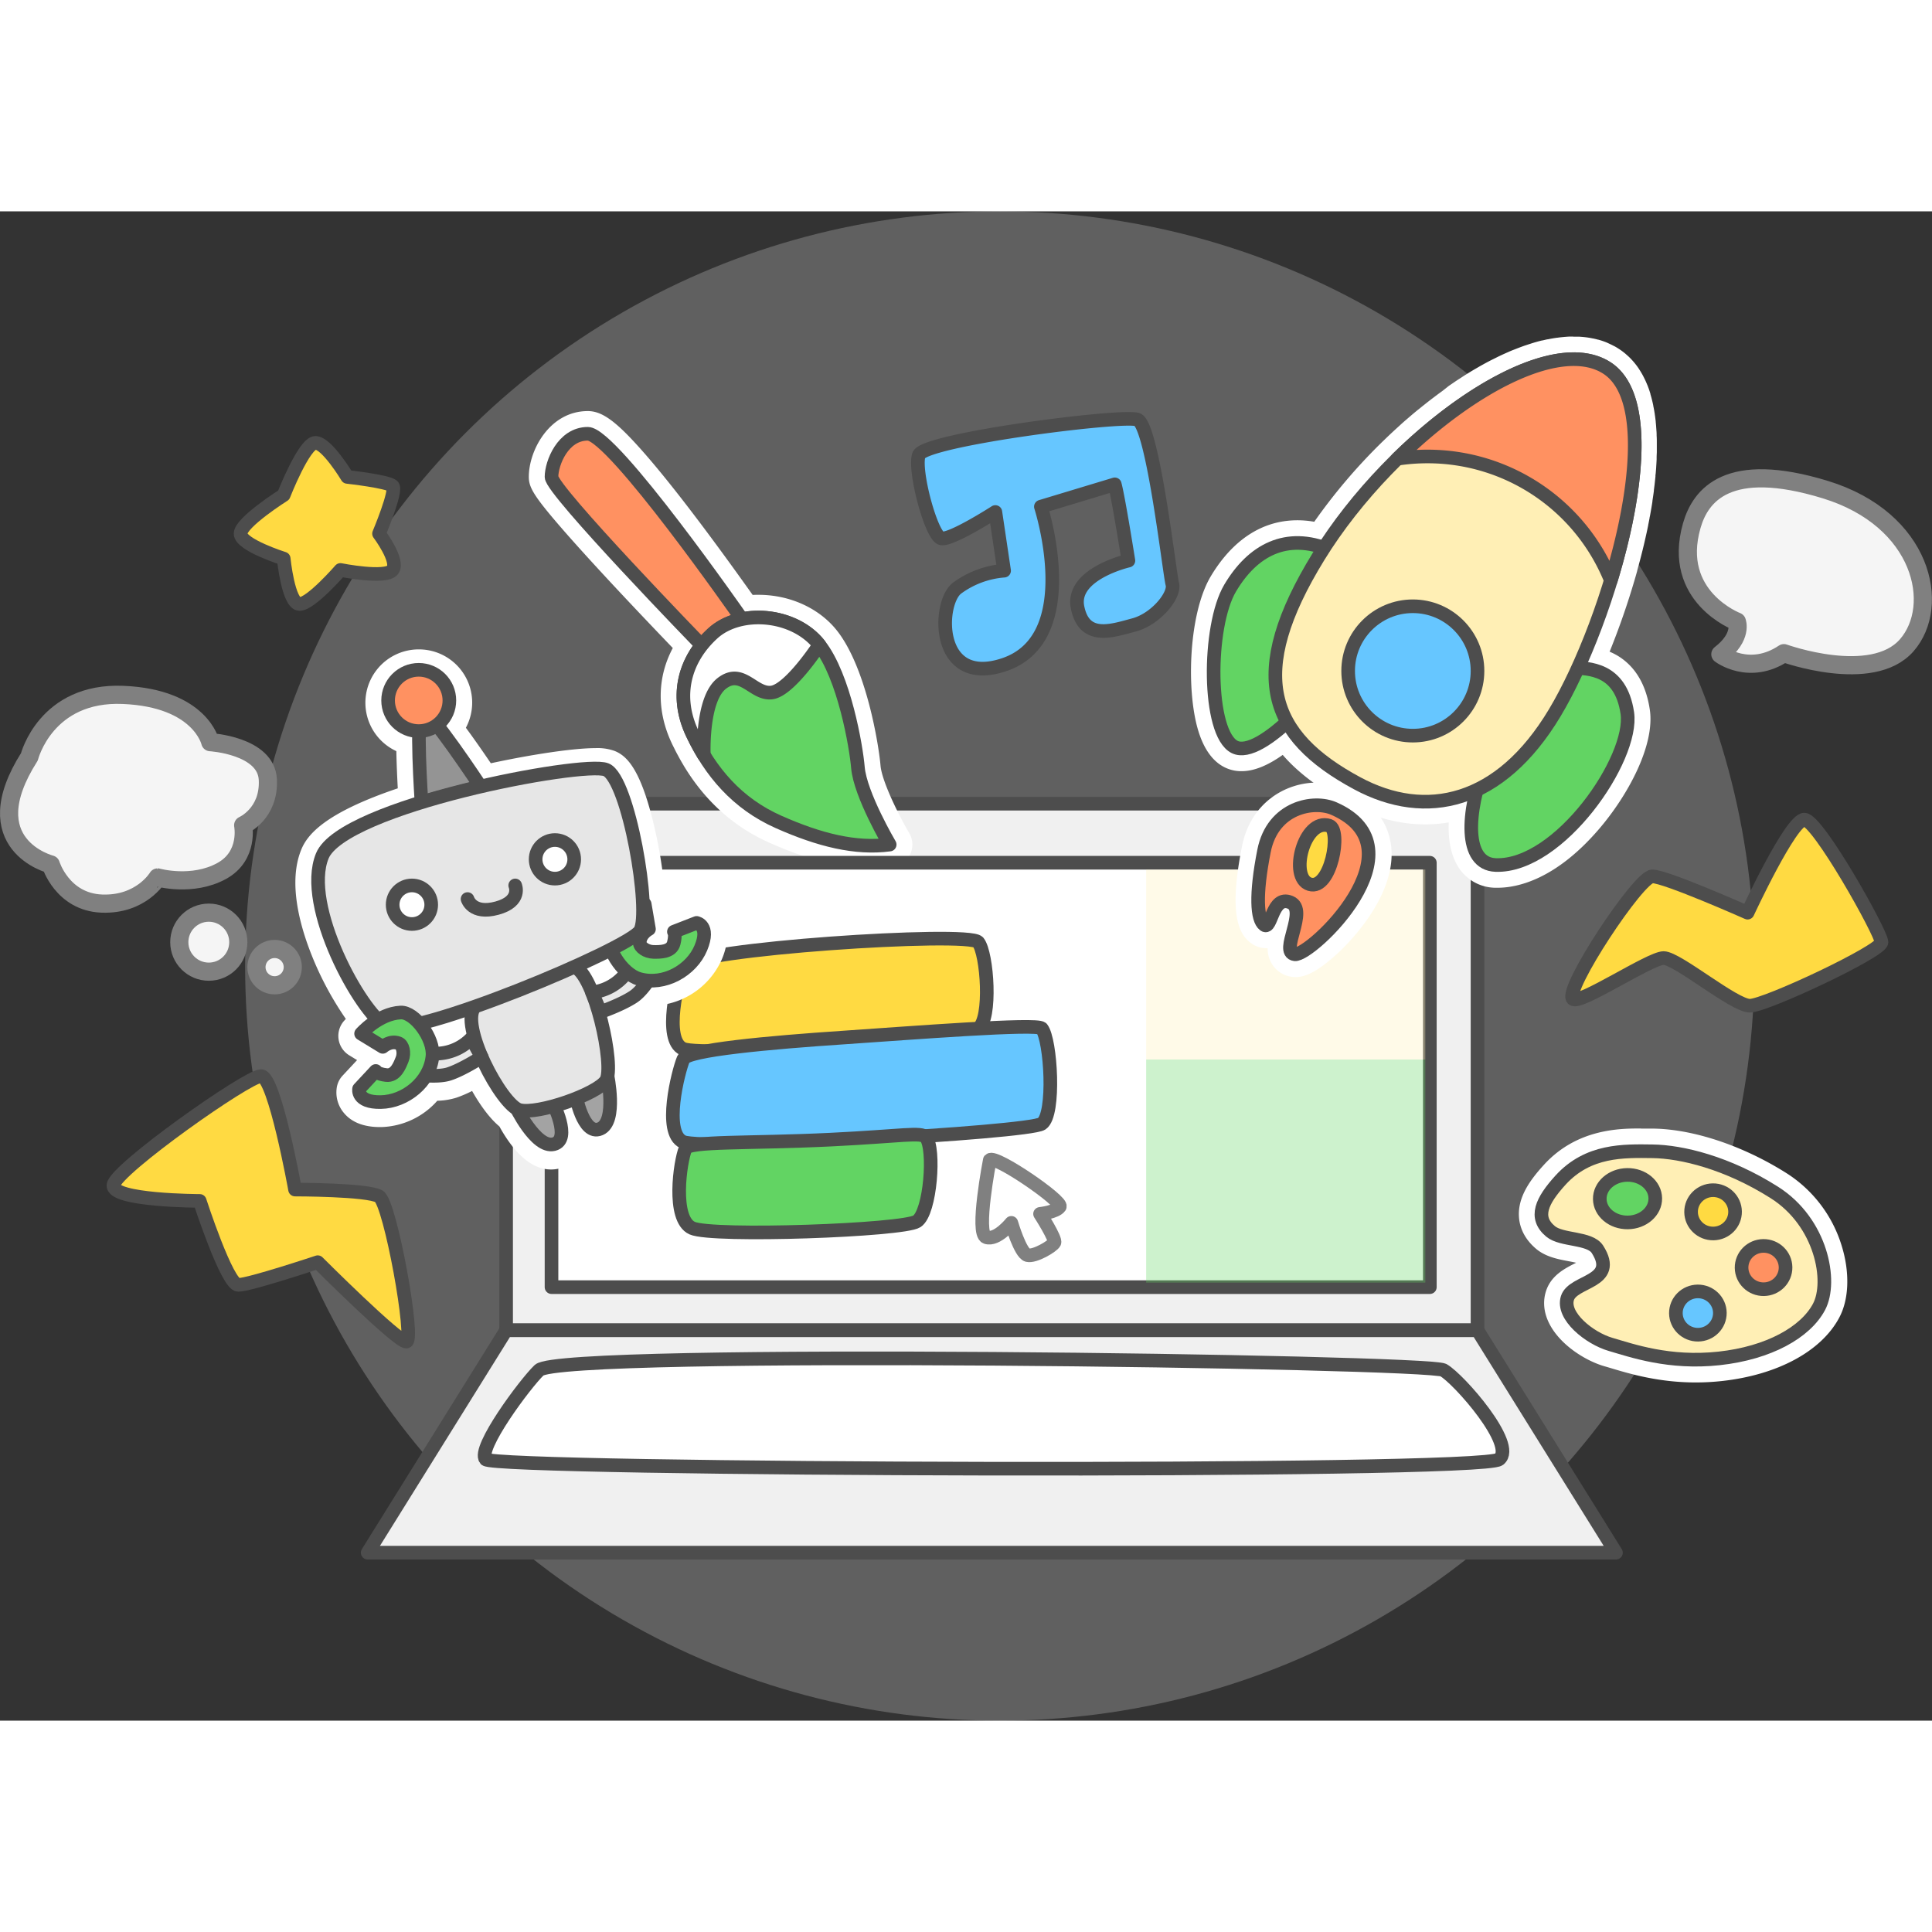 <svg xmlns="http://www.w3.org/2000/svg" width="100" height="100" viewBox="0 0 851.25 665"><rect x="0" y="0" width="851.25" height="665" fill="#333333" stroke="none"/><title>mainvisual</title><circle cx="440.5" cy="332.5" r="332.5" style="fill:#fff;opacity:.22"/><rect width="428" height="232" x="223" y="261" style="fill:#f0f0f0;stroke:#4d4d4d;stroke-linejoin:round;stroke-width:6px"/><polygon points="712 591 162 591 223 493 651 493 712 591" style="fill:#f0f0f0;stroke:#4d4d4d;stroke-linejoin:round;stroke-width:6px"/><path d="M384.19,284.51c-12.7,0-26.43-3.48-43.22-10.94-14.67-6.52-26.13-16.76-35-31.28,0,0-.17-.27-.18-.3l-.41-.68-.19-.32c-.36-.61-.71-1.23-1.06-1.85-.21-.36-.41-.73-.61-1.09-.37-.68-.73-1.36-1.09-2.05l-.45-.86c-.5-1-1-2-1.48-3-6.48-13.77-5.63-28.29,2.22-40.47C297.2,186,284.75,173,272.43,159.74,238,122.72,238,119.81,238,117a28.61,28.61,0,0,1,4.69-14.49c4-6.13,9.82-9.51,16.31-9.51,3.5,0,9.35,0,41.8,42.43,12.68,16.59,24.57,33.35,28.41,38.81a42.63,42.63,0,0,1,5-.29c12.39,0,23.89,5.22,30.76,14,12.38,15.76,17.39,48.71,18.05,56.67.74,8.9,9.87,26,13.33,31.88a5,5,0,0,1-3.65,7.5,65.5,65.5,0,0,1-8.47.55Z" style="fill:#ffda42"/><path d="M259,98c11,0,67.4,80.94,67.4,80.94l-1.88,1.33a35.08,35.08,0,0,1,9.65-1.32C344.25,179,354.73,183,361,191c11,14,16.25,45,17,54,1,12,14,34,14,34a59.56,59.56,0,0,1-7.81.51c-12.74,0-26.28-3.88-41.19-10.51-14.67-6.52-25.18-16.83-32.89-29.48h0l-.06-.1c-.2-.32-.39-.66-.58-1-.35-.58-.69-1.16-1-1.75l-.57-1c-.36-.64-.7-1.29-1-2l-.43-.83c-.48-.94-1-1.9-1.41-2.87-6.82-14.49-4.19-28.26,4.17-38.82h0S243,123,243,117s5-19,16-19m0-10c-16.74,0-26,17.15-26,29,0,4.32,1.84,7.91,12.75,20.63,5.57,6.5,13.32,15.09,23,25.52,10.66,11.46,21.41,22.71,27.69,29.25-6.88,12.88-7.15,27.73-.5,41.86.45,1,1,2,1.54,3.14l.34.66.13.25c.38.72.76,1.43,1.15,2.14q.3.57.63,1.14c.37.66.74,1.3,1.12,1.94l.18.3c.14.25.28.49.43.73l.11.19a2.39,2.39,0,0,1,.13.21c9.31,15.18,21.84,26.34,37.23,33.18,17.45,7.76,31.83,11.37,45.25,11.37a68.75,68.75,0,0,0,9.13-.6,10,10,0,0,0,7.29-15c-4.91-8.33-12.09-23.06-12.64-29.74-.69-8.28-6-42.61-19.11-59.35-7.81-9.94-20.78-15.87-34.69-15.87-.85,0-1.69,0-2.53.06-5-7-15.62-21.9-26.87-36.61-9.15-12-16.94-21.53-23.17-28.45C271,92.18,265.08,88,259,88Z" style="fill:#fff"/><path d="M326.4,178.94S270,98,259,98s-16,13-16,19,66.17,74.18,66.17,74.18Z" style="fill:#ff9161;stroke:#4d4d4d;stroke-linejoin:round;stroke-width:6px"/><path d="M392,279s-13-22-14-34c-.75-9-6-40-17-54s-35-16-47-5-17,27-9,44,19.79,30.91,38,39C361,277,377,281,392,279Z" style="fill:#62d463;stroke:#4d4d4d;stroke-linejoin:round;stroke-width:6px"/><path d="M361,191s-13,20-21,21-13-11-22-4-7.89,31.53-7.89,31.53A99.67,99.67,0,0,1,305,230c-8-17-3-33,9-44S350,177,361,191Z" style="fill:#fff;stroke:#4d4d4d;stroke-linejoin:round;stroke-width:6px"/><path d="M438.56,132.47s-19.42,12.5-23.8,11.61-12.21-29.84-9.91-36.68,89.41-18,96.24-15.66,14.15,67.65,15.45,72.48-7.22,15.42-16.88,18-21.94,7-24.89-7.77,22.41-20.56,22.41-20.56-4.41-27.82-6-33.61l-32.56,9.84s18.81,58.1-16.39,69.69c-30.18,9.94-29.14-27.34-20.53-33.81a40.15,40.15,0,0,1,20.71-7.68Z" style="fill:#66c6ff;stroke:#4d4d4d;stroke-linejoin:round;stroke-width:6px"/><path d="M50,429c-1,6.93,38,7,38,7s12,37,17,37,35-10,35-10,35,35,39,35-7-61-12-64-37-3-37-3-9-50-15-50S51,422,50,429Z" style="fill:#ffda42;stroke:#4d4d4d;stroke-linejoin:round;stroke-width:6px"/><path d="M693,347c2.83,2.83,34-18,40-18s31,21,38,21,58-24,58-28-28-54-34-54-25,41-25,41-36-16-42-16S689,343,693,347Z" style="fill:#ffda42;stroke:#4d4d4d;stroke-linejoin:round;stroke-width:6px"/><path d="M747.14,511c-15.67,0-27.94-3.67-36.06-6.11l-2.81-.83c-7.39-2.13-17-8.28-21.06-15.89a13.84,13.84,0,0,1-1.36-10.84c1.56-4.89,6.28-7.3,10.07-9.24,2-1,5.06-2.58,5.36-3.69.15-.56-.18-2-1.64-4.33-.69-1.08-5.24-1.95-7.68-2.41-4.31-.82-8.76-1.66-12-4.34-3.59-3-5.54-6.51-5.81-10.46-.49-7.11,4.65-13.77,9.73-19.35,11.53-12.63,25.6-14.38,39.09-14.38,1.44,0,2.87,0,4.26,0h.93c6.32.07,29.09,1.65,56.34,18.94a53,53,0,0,1,21.9,28.62c3.42,10.68,3.23,21.27-.52,28.33-7.09,13.38-25,22.85-47.93,25.34a101.14,101.14,0,0,1-10.85.59Z" style="fill:#ffda42"/><path d="M723,414.09c1.75,0,3.47,0,5.14.05,12.69.15,33,5,53.72,18.16s25.58,39.2,19.65,50.39S779.44,503,757.45,505.4a95.25,95.25,0,0,1-10.31.56c-16.85,0-29.64-4.48-37.48-6.74-9.37-2.71-21.56-12.51-19-20.41s22.56-6.8,13.24-21.46c-3.38-5.31-15.76-3.82-20.66-7.91-7.42-6.19-3.85-13.53,4.42-22.6,10.59-11.62,23.78-12.75,35.38-12.75m0-10c-9.14,0-28.17,0-42.77,16-5.8,6.36-11.64,14.07-11,23.06.25,3.69,1.77,9.11,7.59,14,4.21,3.51,9.53,4.52,14.23,5.41,1,.19,2.28.43,3.37.69l-.75.38c-4.37,2.23-10.36,5.29-12.55,12.18-1.05,3.29-1.6,8.51,1.71,14.71,4.93,9.24,15.94,16,24.08,18.34.86.24,1.78.52,2.77.81,8.39,2.52,21.08,6.32,37.49,6.32a105.88,105.88,0,0,0,11.39-.62c24.58-2.67,43.94-13.12,51.81-28,4.37-8.23,4.69-20.26.86-32.19a57.93,57.93,0,0,0-24-31.32c-19.15-12.14-41.19-19.52-59-19.72h-.92c-1.41,0-2.86,0-4.33,0Zm-26.65,60.44Z" style="fill:#fff"/><path d="M683.2,449.44c4.9,4.09,17.28,2.6,20.66,7.91,9.32,14.66-10.73,13.56-13.24,21.46s9.67,17.7,19,20.41,25.8,8.57,47.79,6.18,38.12-11.52,44.06-22.71,1.08-37.24-19.65-50.39-41-18-53.72-18.16-28.32-.67-40.52,12.7C679.35,435.91,675.78,443.25,683.2,449.44Z" style="fill:#ffefb5;stroke:#4d4d4d;stroke-linejoin:round;stroke-width:6px"/><ellipse cx="717.09" cy="435.03" rx="12.23" ry="10.47" transform="translate(-5.4 9.03) rotate(-0.72)" style="fill:#62d463;stroke:#4d4d4d;stroke-linejoin:round;stroke-width:6px"/><ellipse cx="754.78" cy="440.84" rx="9.69" ry="9.54" transform="translate(-5.47 9.5) rotate(-0.72)" style="fill:#ffda42;stroke:#4d4d4d;stroke-linejoin:round;stroke-width:6px"/><ellipse cx="777.02" cy="465.39" rx="9.69" ry="9.54" transform="translate(-5.77 9.78) rotate(-0.72)" style="fill:#ff9161;stroke:#4d4d4d;stroke-linejoin:round;stroke-width:6px"/><ellipse cx="749.26" cy="483.48" rx="9.69" ry="9.54" transform="matrix(1, -0.01, 0.01, 1, -6, 9.43)" style="fill:#66c6ff;stroke:#4d4d4d;stroke-linejoin:round;stroke-width:6px"/><path d="M125,125s9-23,14-23,14,15,14,15,18,2,20,4-6,21-6,21,9,12,6,16-23,0-23,0-13,15-18,15-7-20-7-20-19-6-19-11S125,125,125,125Z" style="fill:#ffda42;stroke:#4d4d4d;stroke-linejoin:round;stroke-width:6px"/><circle cx="92" cy="322" r="13" style="fill:#f5f5f5;stroke:gray;stroke-linejoin:round;stroke-width:8px"/><circle cx="121" cy="333" r="8" style="fill:#f5f5f5;stroke:gray;stroke-linejoin:round;stroke-width:8px"/><path d="M22.37,287.74s-34.06-8.62-9.42-47.4c0,0,7.24-28.72,41.3-27.29s38.4,20.83,38.4,20.83,24.64,1.43,25.36,16.51-10.87,20.11-10.87,20.11,2.69,13.44-9.42,20.11c-13,7.18-28.26,2.87-28.26,2.87S62.22,305.69,44.83,305,22.37,287.74,22.37,287.74Z" style="fill:#f5f5f5;stroke:gray;stroke-linejoin:round;stroke-width:8px"/><path d="M765.27,180.73S768,187.4,758,195.14c0,0,12.73,9.74,28-.48,0,0,38.79,14,54.1-3.45s7.09-55.45-35.87-68.61-55,2.46-58.84,15.92C736.46,169.84,765.27,180.73,765.27,180.73Z" style="fill:#f5f5f5;stroke:gray;stroke-linejoin:round;stroke-width:8px"/><rect width="387" height="187" x="243" y="287" style="fill:#fff;stroke:#4d4d4d;stroke-linejoin:round;stroke-width:6px"/><path d="M301.11,332.51C298.78,338.13,292,365,301,369s124-5,130-9,4-33,0-38S304.22,325,301.11,332.51Z" style="fill:#ffda42;stroke:#4d4d4d;stroke-linejoin:round;stroke-width:6px"/><path d="M301.11,373.51C298.78,379.13,292,406,301,410s152-4,158-8,4-37,0-42c-1.87-2.34-57.59,2-87,4C338.47,366.24,302.77,369.53,301.11,373.51Z" style="fill:#66c6ff;stroke:#4d4d4d;stroke-linejoin:round;stroke-width:6px"/><path d="M302,413c-2.34,5.62-6,31,3,35s93,1,99-3,8-32,4-37c-2-2.5-10.43-.54-42,1C330.44,410.73,303.45,409.52,302,413Z" style="fill:#62d463;stroke:#4d4d4d;stroke-linejoin:round;stroke-width:6px"/><rect width="123" height="83.7" x="505" y="290" style="fill:#ffefb5;opacity:.32"/><rect width="123" height="98.3" x="505" y="373.7" style="fill:#62d463;opacity:.32"/><path d="M436.11,418s-6.32,32.41-1.58,34,11.07-6.33,11.07-6.33,3.95,13.44,7.11,14.23,11.07-3.95,11.86-5.53-6.32-12.65-6.32-12.65,7.11-.79,8.69-3.16S438.48,415.58,436.11,418Z" style="fill:none;stroke:gray;stroke-linejoin:round;stroke-width:6px"/><path d="M237.54,510.58c-6.18,5.94-27.47,34.56-23.55,39.28s438.67,6.28,446.53,0S642.85,514.51,636,510.58,247.36,501.15,237.54,510.58Z" style="fill:#fff;stroke:#4d4d4d;stroke-linejoin:round;stroke-width:6px"/><path d="M242.79,417.15c-7.81,0-14.5-9.13-18.9-17.27-4.75-3.53-9.91-11.32-13.83-19.09a62.57,62.57,0,0,1-10.48,4.95,27.48,27.48,0,0,1-8.65,1.15h-.61a29.19,29.19,0,0,1-22.45,11.58h-.4c-5.65,0-9.74-1.5-12.15-4.46a9.07,9.07,0,0,1-1.94-7.38,5,5,0,0,1,1.23-2.39l7.34-7.89a5,5,0,0,1,3.66-1.59,5.66,5.66,0,0,1,.82.06,5,5,0,0,1,2.73,1.42,8.32,8.32,0,0,0,1.53.33,14.64,14.64,0,0,0,1.89-3.77,2.38,2.38,0,0,0,.11-.38,5.56,5.56,0,0,0-.69.41,5,5,0,0,1-6,.57l-9.54-5.83a5,5,0,0,1-1.16-7.56,36.34,36.34,0,0,1,3.8-3.59c-12.5-15.84-30.21-52.64-21.76-73.3,3.64-8.89,17.75-17.19,43.1-25.34-.32-5.35-.83-15.18-.88-23.43a18.53,18.53,0,1,1,19.58-6.59c5.42,7.19,11.71,16.42,14.81,21,19.63-4.4,38.76-7.29,48.37-7.29a17.85,17.85,0,0,1,6.51.87c2.14.86,7.85,3.14,13.81,27a203,203,0,0,1,5.47,34,5,5,0,0,1,.85,2.05l1.88,11a4.79,4.79,0,0,1-2.75,5.34,4.6,4.6,0,0,0-.63.48,1.72,1.72,0,0,0,.39,0h.87a9.42,9.42,0,0,0,3.33-.37,8,8,0,0,0,.26-1.53,5,5,0,0,1,2.78-6.67l10.05-3.88a4.84,4.84,0,0,1,1.8-.34,5.24,5.24,0,0,1,.88.08,9.07,9.07,0,0,1,6.16,4.59c1.87,3.41,1.69,7.87-.54,13.26A29.13,29.13,0,0,1,288.16,345a28.67,28.67,0,0,1-6.28,6.24,70.65,70.65,0,0,1-12,5.93c2.28,9.16,3.66,18.9,2.9,24.79,1.66,9.1,2.78,23.95-6.34,27.91a9.49,9.49,0,0,1-3.76.8c-4.57,0-8.32-3.31-11.05-9.68,1.14,4.55,1,8.24-.31,11a9,9,0,0,1-6.09,4.88A9.84,9.84,0,0,1,242.79,417.15Zm-49.9-55.24a27.94,27.94,0,0,1,2,4.91,17.19,17.19,0,0,0,8.46-4.1,33.91,33.91,0,0,1-.56-3.84Q197.46,360.62,192.89,361.91Zm68.73-26.47a38.68,38.68,0,0,1,2.19,4,17.84,17.84,0,0,0,5.64-3.24,30.13,30.13,0,0,1-2.36-3.35Q264.5,334.1,261.62,335.44Z" style="fill:#ffda42"/><path d="M184.5,203a13.49,13.49,0,0,1,8,24.33c7.72,9.7,19.19,27.07,19.2,27.08,21.21-4.91,41.32-7.92,50.63-7.92A14.28,14.28,0,0,1,267,247c7.81,3.12,15.62,39.82,16.28,59.53l.78-.3,1.88,11s-4,2-4.07,6c0,2,3,4,6,4.06h.92c3,0,7.18-.3,8.12-3.9,1-4,.06-5,.06-5l10-3.89s6,1.07,1.88,11A24.2,24.2,0,0,1,287.2,340c-.52,0-1,0-1.55,0a28.24,28.24,0,0,1-6.56,7.12c-5.25,3.52-14.52,6.74-14.52,6.74l-3.49-8.1c4.69,12,7.87,29.62,6.61,36.32.65,3.37,3.54,20.29-3.26,23.24a4.4,4.4,0,0,1-1.77.39c-5,0-7.76-9.71-8.7-13.78a96.14,96.14,0,0,1-9.74,3.3c1.95,4.33,6.17,15.26-.22,16.86a5,5,0,0,1-1.21.15c-6.31,0-12.92-11.6-15.07-15.71-4.44-2.58-11.09-12.67-15.5-22.79h0l0,0c-4.07-9.36-6.22-18.73-2.93-22.23h0c-9.11,3.21-17.6,5.85-24.42,7.48,3.27,3.75,5.82,9,5.79,13.44,1-.07,2.14-.17,3.35-.3a21.76,21.76,0,0,0,13.67-6.6l4.54,8.21v0c-.19.12-8.29,5.37-14.22,7.35a23.28,23.28,0,0,1-7.07.89c-1.09,0-2.17,0-3.19-.11a24.31,24.31,0,0,1-19.93,11.68h-.34c-10.4,0-9.2-5.83-9.2-5.83l7.34-7.88s.57,1.29,4.66,1.8c.21,0,.41,0,.61,0,3.66,0,5.34-4.34,6.36-7s.3-6.32-1.57-7a5.92,5.92,0,0,0-2.09-.39,8.18,8.18,0,0,0-4.94,2l-9.54-5.82a33.42,33.42,0,0,1,7.44-6C154.42,345.39,133.85,304.93,142,285c3.53-8.63,22-16.95,43.72-23.64h0s-1.34-19.46-1.09-31.37h-.12a13.5,13.5,0,0,1,0-27m76.35,142.12a21.77,21.77,0,0,0,13.58-6.76c.73-.76,1.39-1.47,2-2.15a25.44,25.44,0,0,1-7.1-10.1c-4.6,2.36-10.18,5-16.33,7.77h0c2.74.88,5.48,5.33,7.85,11.24M184.5,193a23.5,23.5,0,0,0-9.87,44.83c.11,5.73.39,11.77.63,16.39-32.54,11-39.89,20.58-42.52,27-5.86,14.34-.71,33.29,4.64,46.66a141.31,141.31,0,0,0,15,27.94c-.45.47-.73.79-.83.9a10,10,0,0,0,2.31,15.12l3.47,2.12-6.4,6.87a10,10,0,0,0-2.47,4.79,14,14,0,0,0,3,11.55c3.41,4.18,8.8,6.3,16,6.3h.47a34.2,34.2,0,0,0,24.75-11.6,30.31,30.31,0,0,0,8.47-1.37,53.61,53.61,0,0,0,6.86-2.94c3.46,6.1,7.67,12,12,15.6,7,12.61,14.67,19,22.81,19a14.87,14.87,0,0,0,3.64-.45,14,14,0,0,0,9.37-7.55,2.56,2.56,0,0,0,.11-.24,13.85,13.85,0,0,0,6.75,1.71,14.3,14.3,0,0,0,5.74-1.22c8.52-3.69,10.39-13.2,10.45-20.54a72.22,72.22,0,0,0-1-12.12c.52-5.6-.41-13.62-2.13-21.64a61,61,0,0,0,9-4.76,30,30,0,0,0,6-5.57,34.29,34.29,0,0,0,27.39-20.44c2.83-6.86,2.94-12.77.3-17.58a14.23,14.23,0,0,0-9.66-7.11,10.46,10.46,0,0,0-1.76-.15,10.17,10.17,0,0,0-3.61.67l-8.76,3.39-.68-4a9.78,9.78,0,0,0-.88-2.71,210.09,210.09,0,0,0-5.52-33.72c-5.8-23.19-11.75-28.38-16.81-30.4a22.18,22.18,0,0,0-8.35-1.23c-9.39,0-27.35,2.62-46.14,6.67-2.89-4.25-7-10.23-11-15.64A23.46,23.46,0,0,0,184.5,193Z" style="fill:#fff"/><path d="M227,394s9,19,17,17-.62-18.62-.62-18.62Z" style="fill:#a3a3a3;stroke:#4d4d4d;stroke-linejoin:round;stroke-width:6px"/><path d="M267.57,380.4S272,401,264.43,404.23s-10.84-15.16-10.84-15.16Z" style="fill:#a3a3a3;stroke:#4d4d4d;stroke-linejoin:round;stroke-width:6px"/><path d="M209.28,350.38C202.07,358.05,221,394,229,396s34-7,38-13-5-47.23-14-50.12S214.55,344.77,209.28,350.38Z" style="fill:#e6e6e6;stroke:#4d4d4d;stroke-linejoin:round;stroke-width:6px"/><path d="M185.71,260.36S183,221,186,220s25.73,33.42,25.73,33.42Z" style="fill:#949494;stroke:#4d4d4d;stroke-linejoin:round;stroke-width:6px"/><circle cx="184.5" cy="215.5" r="13.5" style="fill:#ff9161;stroke:#4d4d4d;stroke-linejoin:round;stroke-width:6px"/><path d="M260.84,344.12a21.75,21.75,0,0,0,13.59-6.76c6.3-6.5,8-10.28,8-10.28l7.12,5.51s-5.16,9.92-10.42,13.44-14.52,6.74-14.52,6.74Z" style="fill:#e8e8e8;stroke:#4d4d4d;stroke-linejoin:round;stroke-width:6px"/><path d="M284.06,305.23l1.88,11s-4,2-4.07,6c0,2,3,4,6,4.06s8,.09,9-3.89.06-5,.06-5l10-3.89s6,1.07,1.88,11-16.19,16.82-27.16,13.7c-7.75-2.21-15.31-14.62-12.77-20.15C273,309.11,284.06,305.23,284.06,305.23Z" style="fill:#62d463;stroke:#4d4d4d;stroke-linejoin:round;stroke-width:6px"/><path d="M170,359c11.1,6.06,107-34,112-42s-5-67-15-71-116,16-125,38S159,353,170,359Z" style="fill:#e6e6e6;stroke:#4d4d4d;stroke-linejoin:round;stroke-width:6px"/><circle cx="181.5" cy="305.5" r="8.5" style="fill:#fff;stroke:#4d4d4d;stroke-linejoin:round;stroke-width:6px"/><circle cx="244.5" cy="285.5" r="8.5" style="fill:#fff;stroke:#4d4d4d;stroke-linejoin:round;stroke-width:6px"/><path d="M206,303s2,7,13,4,8-10,8-10" style="fill:none;stroke:#4d4d4d;stroke-linecap:round;stroke-linejoin:round;stroke-width:6px"/><path d="M207.67,364.4A21.76,21.76,0,0,1,194,371c-9,1-13,0-13,0v9s11,2,17,0,14.23-7.36,14.23-7.36Z" style="fill:#e8e8e8;stroke:#4d4d4d;stroke-linejoin:round;stroke-width:6px"/><path d="M159.1,362.3l9.54,5.82s3.3-3,7-1.57c1.87.72,2.66,4.24,1.57,7s-2.88,7.47-7,7-4.66-1.8-4.66-1.8l-7.34,7.88s-1.23,6,9.54,5.83,21.63-8.8,22.79-20.14c.82-8-7.9-19.64-14-19.33C166.79,353.48,159.1,362.3,159.1,362.3Z" style="fill:#62d463;stroke:#4d4d4d;stroke-linejoin:round;stroke-width:6px"/><path d="M659.87,293l-1,0a14.37,14.37,0,0,1-11.38-5.8c-4.69-6.25-4.68-16.09-3.49-24.39a57.34,57.34,0,0,1-16.05,2.29c-10.69,0-21.55-2.93-32.27-8.7-13.54-7.29-23.29-15.14-29.61-23.86-7.46,6.06-13.84,9.13-19,9.13a11.72,11.72,0,0,1-5.26-1.2c-4-2-7.11-6.56-9.15-13.5-4.89-16.64-3.71-48.69,5.09-63.52,8.67-14.62,20.41-22.34,33.94-22.34a39.18,39.18,0,0,1,9.63,1.25A243,243,0,0,1,612,105.62l.18-.18.69-.66,1.75-1.7,1.09-1,2.55-2.38,1.07-1q.88-.81,1.77-1.59l1.2-1.06c.69-.61,1.38-1.21,2.08-1.8l1.4-1.19c.65-.55,1.3-1.1,2-1.63l1.24-1q.9-.73,1.8-1.44l1.09-.87,2.61-2,1.21-.92,1.75-1.29,1.2-.88c.88-.63,1.75-1.26,2.62-1.86l1.12-.77c.6-.42,1.21-.83,1.81-1.23.41-.27.81-.55,1.22-.81.72-.48,1.44-.94,2.16-1.4l1.31-.83L651,74.83l1.18-.7L654.05,73l1-.56c.9-.5,1.78-1,2.67-1.46.28-.16,1.07-.57,1.07-.57l1.89-1,1-.52c.89-.44,1.78-.86,2.66-1.27l.87-.4,2-.88,1-.43c.82-.34,1.64-.67,2.45-1l.65-.25c.79-.3,1.58-.59,2.37-.86l.92-.31c.71-.24,1.41-.46,2.1-.67l.68-.21c.89-.26,1.76-.5,2.63-.72l.8-.19c.68-.17,1.36-.32,2-.46l.76-.16c.87-.17,1.73-.32,2.59-.45l.57-.08c.71-.1,1.41-.18,2.1-.25l.77-.07c1-.08,1.76-.12,2.52-.14h1.07c.51,0,1,0,1.5,0l.7,0c.71,0,1.39.09,2.07.16l.45,0c.8.1,1.61.22,2.42.38l.61.12c.63.14,1.27.29,1.89.46l.58.16c.81.24,1.56.5,2.28.78a3.84,3.84,0,0,1,.36.14c.66.27,1.28.55,1.89.85l.59.3c.82.43,1.49.81,2.12,1.22a22.31,22.31,0,0,1,1.89,1.36l.46.38.1.09c.42.35.83.71,1.22,1.09l.57.56c.39.41.78.84,1.16,1.28l.06.07c.12.13.23.26.34.4.49.59,1,1.22,1.39,1.85l.24.37c.38.58.7,1.1,1,1.64.12.19.23.4.34.6.31.57.57,1.07.81,1.58l.05.1c.1.2.19.39.28.59.29.64.58,1.3.84,2a1.79,1.79,0,0,1,.1.26c.28.72.55,1.48.82,2.34l.21.68c.17.58.34,1.17.5,1.78.07.26.14.53.2.8.16.62.3,1.25.43,1.89l.15.66c.16.86.32,1.74.46,2.63l0,.31c.12.82.23,1.6.32,2.39l.09.85q.11,1,.18,2c0,.29,0,.58.07.87.06.78.1,1.58.14,2.4l0,.43c0,1,.06,2,.07,3v.76c0,.73,0,1.49,0,2.26l0,1c0,.74,0,1.49-.07,2.24l0,.87c0,1-.11,2.06-.18,3.11a1,1,0,0,1,0,.17c-.07,1-.15,2-.24,3l-.1,1c-.07.75-.15,1.5-.24,2.26l-.12,1.09c-.1.82-.2,1.65-.31,2.47l-.1.82c-.15,1.07-.31,2.16-.48,3.25l-.14.9c-.12.81-.26,1.62-.39,2.44l-.21,1.2c-.13.76-.27,1.52-.41,2.27l-.22,1.16c-.19,1-.38,2-.59,3l-.08.4c-.22,1.11-.46,2.21-.7,3.33l-.26,1.13c-.17.78-.35,1.56-.53,2.35l-.29,1.21q-.28,1.25-.6,2.49l-.24,1c-.28,1.14-.58,2.28-.88,3.42l-.17.67c-.26.95-.51,1.88-.77,2.82l-.29,1.05c-.24.86-.49,1.72-.73,2.57l-.28.94a327,327,0,0,1-13,36.49c7.42,1.71,17,6.76,19.41,23.17,1.48,9.85-4.57,29.31-21.34,48.79-7.71,8.95-23.25,24-40.73,24Z" style="fill:#ffda42"/><path d="M693.25,65.13l1.34,0,.62,0c.6,0,1.2.08,1.79.14l.4,0c.7.08,1.38.19,2.06.32l.5.1c.54.12,1.08.25,1.6.39l.49.14c.64.19,1.28.4,1.89.64l.33.14c.52.21,1,.43,1.53.68l.48.24c.59.31,1.16.63,1.72,1s1,.7,1.5,1.08l.44.37c.33.28.66.57,1,.87l.46.45c.32.33.63.68.93,1,.11.13.23.25.33.38.4.49.78,1,1.14,1.52l.24.38c.28.42.55.86.81,1.31l.33.58c.22.42.44.84.65,1.27l.29.6c.25.56.49,1.13.72,1.72,0,.07.07.14.1.22q.38,1,.72,2.07l.18.61c.16.52.31,1.06.46,1.6l.18.73c.14.56.27,1.13.39,1.72,0,.2.09.4.13.61.16.79.3,1.59.43,2.41,0,.11,0,.23,0,.34.11.71.21,1.44.29,2.18l.09.79c.06.62.12,1.24.17,1.88l.06.82c.06.75.1,1.51.13,2.28,0,.14,0,.28,0,.42,0,.92.06,1.85.07,2.8v.71c0,.72,0,1.44,0,2.17,0,.31,0,.63,0,.94,0,.71,0,1.42-.08,2.15l0,.83c0,1-.11,2-.18,3a1.79,1.79,0,0,1,0,.23c-.07.94-.14,1.88-.23,2.83,0,.33-.06.66-.1,1-.07.73-.14,1.46-.23,2.19,0,.36-.07.71-.12,1.07q-.13,1.18-.3,2.4c0,.26-.06.52-.1.79-.14,1-.29,2.11-.46,3.17,0,.3-.09.59-.14.88-.12.8-.25,1.59-.39,2.39-.06.39-.13.78-.2,1.17-.13.74-.26,1.48-.4,2.22l-.21,1.13c-.18,1-.38,2-.58,2.95,0,.13-.05.27-.08.4-.22,1.08-.45,2.17-.69,3.26-.08.37-.16.74-.25,1.11-.17.76-.34,1.53-.52,2.3-.09.4-.19.8-.28,1.2-.2.81-.39,1.62-.59,2.44l-.24.95c-.28,1.12-.57,2.24-.86,3.37l-.18.67c-.25.92-.49,1.84-.75,2.76-.09.34-.19.69-.29,1-.23.84-.47,1.68-.72,2.53l-.27.92a318.63,318.63,0,0,1-15.48,42c7.24.5,19,1.88,21.73,19.84,3,19.79-29.32,67-57.13,67l-.87,0c-11.48-.41-12.84-15.54-8.39-33.07a52.52,52.52,0,0,1-22.71,5.17c-10,0-20.06-2.8-29.9-8.1-14.56-7.84-25.08-16.52-30.88-27-7.56,6.93-14.87,11.68-20.1,11.68a6.69,6.69,0,0,1-3-.66c-12-6-12-53.14-2-70,7.27-12.25,17.22-19.89,29.64-19.89a35.86,35.86,0,0,1,11.75,2.11A235,235,0,0,1,615.7,109h0l.67-.65,1.73-1.66,1.06-1c.83-.79,1.66-1.56,2.5-2.33l1.05-1,1.73-1.56,1.17-1c.68-.6,1.36-1.18,2-1.77L629,96.89l1.91-1.6,1.22-1,1.75-1.41L635,92c.84-.66,1.69-1.32,2.54-2,.4-.31.8-.6,1.2-.9.56-.43,1.13-.85,1.69-1.26l1.18-.86c.85-.61,1.7-1.22,2.56-1.81.36-.26.72-.5,1.08-.75L647,83.3l1.19-.79,2.1-1.36,1.26-.79c.68-.43,1.35-.84,2-1.25l1.14-.68c.62-.37,1.23-.73,1.85-1.08l1-.55c.86-.48,1.71-1,2.57-1.4l1-.55,1.83-.94,1-.49c.86-.43,1.71-.83,2.56-1.23l.83-.37L669.2,71l1-.4c.77-.33,1.55-.64,2.32-.94l.62-.23c.75-.29,1.49-.56,2.23-.81l.88-.3,2-.63.64-.19c.82-.25,1.64-.47,2.45-.67l.74-.19,1.87-.42.7-.14q1.2-.24,2.37-.42l.52-.06c.64-.09,1.27-.17,1.9-.23l.69-.06c.76-.07,1.51-.12,2.26-.14h.92m0-10h-1.2c-.85,0-1.77.07-2.81.16l-.84.08c-.76.07-1.53.16-2.29.27H686l-.52.08c-.89.13-1.84.29-2.81.48l-.64.13-.19,0c-.72.15-1.45.32-2.17.5l-.2,0-.66.16c-1,.25-1.9.51-2.81.77l-.54.17-.18.05-2.23.72-1,.33c-.85.29-1.69.6-2.5.9l-.68.26c-.82.32-1.66.66-2.57,1l-1.06.44-2.09.93-.27.12-.64.29c-.88.41-1.82.85-2.78,1.33l-.82.41-.24.12q-1,.49-2,1l-.21.11-.9.47c-.91.49-1.83,1-2.75,1.51l-.7.4-.31.18-2,1.16-1.22.72-2.15,1.33c-.44.27-.89.55-1.33.84-.74.47-1.49,1-2.23,1.44l-1.25.83-1.86,1.27-.34.23-.81.55L635.71,79l-1,.73-.24.18c-.59.43-1.19.87-1.78,1.32l-.18.13-1.07.81c-.89.68-1.78,1.36-2.67,2.06l-.77.61-.35.28q-.92.72-1.83,1.47l-1.27,1-2,1.66-1.42,1.22L619,92.3l-1.22,1.08L616,95l-.33.3-.76.69-2.6,2.42-.86.82-.25.24-1.79,1.73-.25.23-.45.44c-.09.08-.17.17-.25.25a249.78,249.78,0,0,0-29.39,34.65,42.77,42.77,0,0,0-7.41-.66c-19.45,0-31.53,13.48-38.24,24.79-9.57,16.13-10.86,49.52-5.59,67.48,2.45,8.33,6.39,13.9,11.72,16.56a16.46,16.46,0,0,0,7.49,1.72c5.37,0,11.35-2.36,18.13-7.17,6.67,7.74,16,14.77,28.11,21.31,11.46,6.17,23.11,9.3,34.64,9.3a62.33,62.33,0,0,0,10.41-.87c-.31,7.68.88,15.31,5.13,21a19.47,19.47,0,0,0,15.2,7.79l1.23,0c8.36,0,25.26-3.34,44.52-25.72,12.9-15,24.85-37.1,22.5-52.78-1.62-10.83-6.23-18.71-13.7-23.44a29.46,29.46,0,0,0-4-2.07,338.12,338.12,0,0,0,11.12-32l.2-.69.08-.27c.25-.87.5-1.74.74-2.61l0-.1.27-1c.26-1,.52-1.9.77-2.86l.07-.25.12-.44c.3-1.16.6-2.32.89-3.48l.16-.63.09-.35c.2-.85.41-1.69.61-2.53.1-.41.19-.83.29-1.24.18-.8.37-1.6.54-2.4l.07-.31.19-.84c.25-1.13.49-2.26.72-3.38l.06-.29,0-.12c.21-1,.41-2.06.61-3.08,0-.29.11-.58.16-.87l.06-.31c.14-.77.28-1.55.41-2.32.07-.41.15-.81.21-1.22.15-.84.28-1.67.41-2.5l0-.32.1-.61q.26-1.68.48-3.33l.07-.55,0-.29c.11-.85.22-1.69.32-2.53l.12-1.13c.09-.78.17-1.55.25-2.32l0-.26c0-.26,0-.52.08-.78.09-1,.17-2,.25-3l0-.23c.07-1,.13-2.08.19-3.24,0-.21,0-.42,0-.64v-.26c0-.78.06-1.56.08-2.33,0-.34,0-.68,0-1,0-.8,0-1.59,0-2.37v-.78c0-1.07,0-2.11-.08-3.09,0-.13,0-.26,0-.38v-.09c0-.85-.08-1.71-.14-2.54l-.06-.78v-.14c-.06-.71-.12-1.42-.2-2.13v-.15c0-.25-.06-.5-.08-.74-.1-.85-.21-1.69-.34-2.51,0-.12,0-.26-.05-.38-.14-.92-.31-1.88-.5-2.83l-.12-.57,0-.15c-.15-.73-.31-1.41-.47-2.06-.07-.3-.15-.59-.22-.88-.17-.65-.35-1.29-.56-2l0-.16c-.06-.2-.12-.4-.19-.6-.3-1-.6-1.8-.91-2.6,0-.14-.1-.26-.15-.39-.29-.71-.59-1.43-.91-2.13-.1-.23-.21-.45-.32-.67l-.06-.12c-.28-.58-.57-1.16-.87-1.71-.15-.27-.3-.54-.45-.79-.34-.59-.7-1.17-1.09-1.77-.14-.22-.25-.4-.37-.57-.51-.75-1.06-1.48-1.64-2.18-.15-.19-.3-.37-.46-.55l0,0c-.44-.52-.9-1-1.36-1.49-.22-.23-.45-.45-.68-.67-.45-.44-1-.89-1.46-1.32l-.08-.07-.6-.49a27,27,0,0,0-2.29-1.65c-.76-.49-1.55-1-2.5-1.44l-.69-.35q-1.07-.52-2.13-1l-.53-.21c-.84-.33-1.74-.64-2.67-.91l-.58-.16-.1,0c-.71-.2-1.45-.38-2.19-.53l-.11,0-.58-.13c-.93-.17-1.86-.32-2.76-.42l-.53-.06c-.75-.07-1.54-.14-2.33-.18l-.8,0c-.55,0-1.1,0-1.66,0Z" style="fill:#fff"/><path d="M570.73,332.34a6.23,6.23,0,0,1-.76,0,7.17,7.17,0,0,1-5.22-3.06c-2.37-3.49-1.16-8,.12-12.85a40.17,40.17,0,0,0,1.39-6.72,28.88,28.88,0,0,0-1.5,3.2c-1.18,2.85-2.8,6.76-7.07,6.76a6.11,6.11,0,0,1-3.63-1.23c-2-1.52-8.28-6.15-2-37.56,3.54-17.83,17.36-24.16,28.12-24.16a24.15,24.15,0,0,1,9.63,1.89c14.22,6.28,20.45,17.29,17.55,31-2.56,12.14-11.55,23.25-16.68,28.79-2.15,2.34-13.26,14-19.91,14Z" style="fill:#ffda42"/><path d="M580.15,261.68a19,19,0,0,1,7.61,1.47c39.56,17.46-9.37,64.19-17,64.19h-.19c-7-.81,6-19.53-2-22.87a5.47,5.47,0,0,0-2.14-.47c-5.51,0-6.33,10.64-8.68,10.64a1.11,1.11,0,0,1-.65-.25c-3.2-2.38-4-13.18-.11-32.56,2.93-14.76,14.13-20.14,23.22-20.14m0-10h0c-13.65,0-29.16,8.72-33,28.19-6.08,30.59-1.08,38.8,4,42.54a11,11,0,0,0,6.61,2.22l.7,0a13.09,13.09,0,0,0,2.23,7.45,12.13,12.13,0,0,0,8.78,5.22,11.9,11.9,0,0,0,1.34.07c3.64,0,7.5-1.67,12.51-5.42a84.88,84.88,0,0,0,11.08-10.16c5.48-5.92,15.09-17.85,17.89-31.16,3.39-16-4.06-29.38-20.42-36.6a29,29,0,0,0-11.65-2.32Z" style="fill:#fff"/><path d="M693,201c6.7.56,21,0,24,20s-30,68-58,67S663.2,198.49,693,201Z" style="fill:#62d463;stroke:#4d4d4d;stroke-linejoin:round;stroke-width:6px"/><path d="M586,149.21c-19.27-8-34.12.13-44,16.79-10,16.86-10,64,2,70,11.31,5.66,40-26,52-46.89C605.07,173.32,598,154.19,586,149.21Z" style="fill:#62d463;stroke:#4d4d4d;stroke-linejoin:round;stroke-width:6px"/><path d="M598,252c30.32,16.33,63,9,87-31,24.46-40.76,51.61-133.61,23-152-28-18-94.17,29.64-127,83C549,204,559,231,598,252Z" style="fill:#ffefb5;stroke:#4d4d4d;stroke-linejoin:round;stroke-width:6px"/><circle cx="622.5" cy="202.5" r="28.5" style="fill:#66c6ff;stroke:#4d4d4d;stroke-linejoin:round;stroke-width:6px"/><path d="M709.75,162.58A87,87,0,0,0,629,108a88.54,88.54,0,0,0-13.31,1C648.57,76.75,688,56.15,708,69,726.3,80.76,721.79,123,709.75,162.58Z" style="fill:#ff9161;stroke:#4d4d4d;stroke-linejoin:round;stroke-width:6px"/><path d="M587.76,263.15c-8.86-3.92-27-.72-30.83,18.67s-3.09,30.18.11,32.56,3.42-13.27,11.47-9.92-5,22.06,2,22.87S627.65,280.76,587.76,263.15Z" style="fill:#ff9161;stroke:#4d4d4d;stroke-linejoin:round;stroke-width:6px"/><path d="M585.68,270.68c5.54,1.77.71,28.61-8.61,25.79S574.58,267.11,585.68,270.68Z" style="fill:#ffda42;stroke:#4d4d4d;stroke-linejoin:round;stroke-width:6px"/></svg>